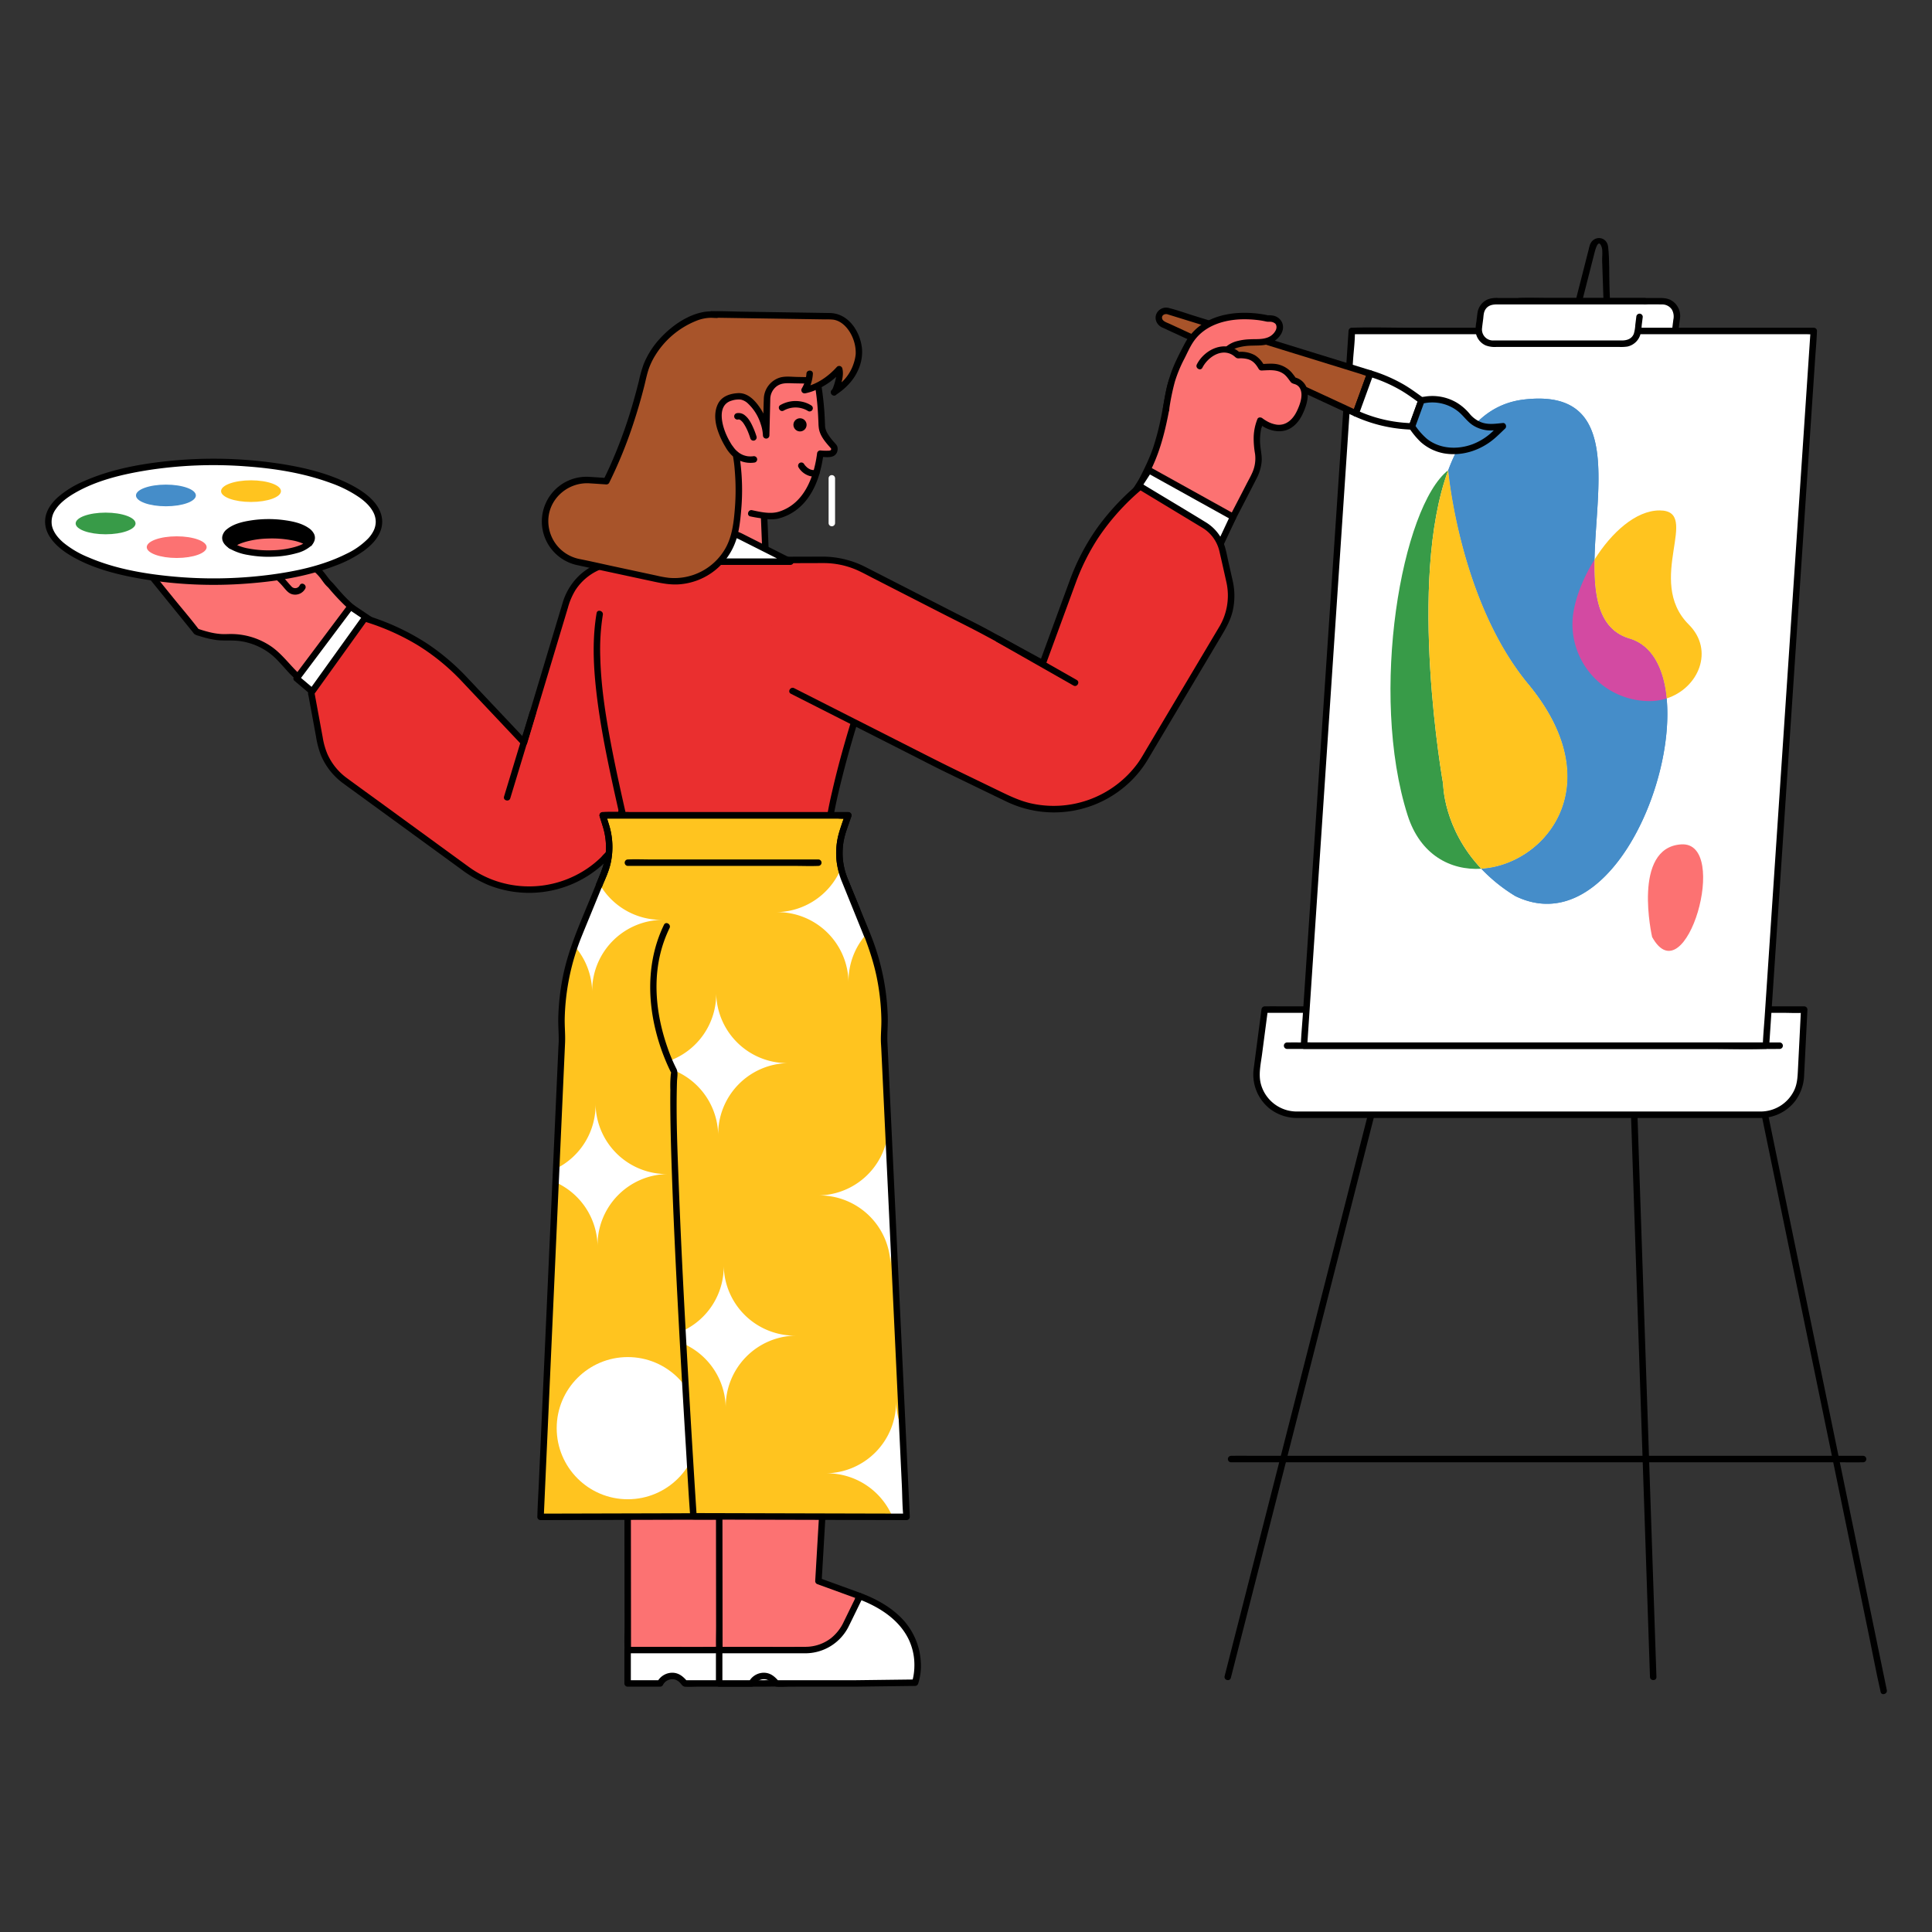 <svg id="Layer_1" data-name="Layer 1" xmlns="http://www.w3.org/2000/svg" width="1000" height="1000" viewBox="0 0 1000 1000"><rect x="0" y="0" width="1000" height="1000" fill="#333333" stroke="none"/><defs><style>.cls-1{fill:#fff;}.cls-2{fill:#458dc9;}.cls-3{fill:#389b48;}.cls-4{fill:#ffc41f;}.cls-5{fill:#fc7272;}.cls-6{fill:#d34aa2;}.cls-7{fill:#a8542a;}.cls-8{fill:#ea2f2f;}</style></defs><path class="cls-1" d="M866.239,177.896H783.782l2.748-21.988h73.916a7.54,7.54,0,0,1,7.482,8.475Z"/><path d="M866.239,176.224H783.782l1.673,1.673,2.403-19.223.346-2.766-1.673,1.673h61.223c4.208,0,8.422-.066,12.63,0a5.939,5.939,0,0,1,5.031,2.748,7.346,7.346,0,0,1,.71,5.102l-1.436,11.487-.122.979a1.683,1.683,0,0,0,1.673,1.673,1.712,1.712,0,0,0,1.673-1.673l1.287-10.299c.155-1.237.376-2.485.447-3.731a9.275,9.275,0,0,0-4.142-8.116c-2.083-1.389-4.37-1.515-6.749-1.515H800.909c-4.709,0-9.456-.178-14.162,0-.072.003-.144,0-.216,0a1.722,1.722,0,0,0-1.673,1.673L782.455,175.13l-.346,2.766a1.686,1.686,0,0,0,1.673,1.673h82.457A1.674,1.674,0,0,0,866.239,176.224Z"/><line class="cls-1" x1="834.905" y1="196.037" x2="975" y2="875.25"/><path d="M833.292,196.482l3.766,18.259,10.16,49.258L862.34,337.31,880.73,426.472,900.871,524.12,921.2,622.68l18.955,91.898,16.018,77.661,11.52,55.851c1.818,8.814,3.447,17.693,5.459,26.466.086.377.157.759.235,1.139.435,2.107,3.66,1.215,3.226-.889l-3.766-18.259-10.16-49.258-15.121-73.311-18.391-89.162-20.141-97.648-20.329-98.56L869.75,356.709l-16.018-77.661-11.52-55.851c-1.818-8.814-3.447-17.694-5.459-26.466-.087-.377-.157-.759-.235-1.139-.434-2.107-3.66-1.215-3.225.889Z"/><path d="M637.088,868.447,642,849.2l13.389-52.466,19.846-77.772L699.52,623.798l26.704-104.644L753.327,412.942l25.484-99.865,21.845-85.605,16.187-63.433L825.34,130.745c.254-.995,1.972-8.009,3.69-2.807.652,1.974.17,5.045.24,7.097l1.423,42.139,2.436,72.143,3.155,93.441,3.568,105.666,3.712,109.921,3.55,105.129,3.094,91.632,2.344,69.428,1.301,38.517.167,4.953c.072,2.147,3.418,2.157,3.345,0l-.7-20.727-1.9-56.258-2.8-82.906-3.399-100.671-3.699-109.554-3.699-109.554L837.768,287.662l-2.8-82.906-1.9-56.258c-.231-6.832.065-13.926-.7-20.726-.633-5.627-7.706-6.156-9.486-.932-.244.716-.38,1.49-.567,2.222l-2.964,11.614L807.008,189.054l-19.185,75.181-23.965,93.912L737.173,462.715,709.829,569.867l-25.943,101.662L661.405,759.628l-16.96,66.462-9.379,36.751-1.204,4.718c-.533,2.087,2.693,2.977,3.225.889Z"/><path class="cls-1" d="M911.42,576.987H671.054a20.704,20.704,0,0,1-20.528-23.399L654.6,522.566H933.853l-1.756,34.762A20.704,20.704,0,0,1,911.42,576.987Z"/><path d="M911.42,575.314H673.783c-.904,0-1.808.007-2.713,0a19.238,19.238,0,0,1-18.52-14.54c-1.203-4.904.048-10.228.694-15.147l2.537-19.318.492-3.744L654.6,524.238H922.512c3.603,0,7.281.215,10.88,0,.153-.009.308,0,.462,0l-1.673-1.673-1.013,20.049-.604,11.952c-.173,3.418-.419,6.73-1.948,9.889A19.276,19.276,0,0,1,911.42,575.314c-2.151.02-2.157,3.365,0,3.345a22.61,22.61,0,0,0,17.694-8.699,23.547,23.547,0,0,0,4.703-13.556l1.269-25.117.441-8.722a1.692,1.692,0,0,0-1.673-1.673H665.941c-3.624,0-7.256-.069-10.88,0-.154.003-.308,0-.462,0a1.724,1.724,0,0,0-1.673,1.673l-3.974,30.26a22.67,22.67,0,0,0,7.85,20.701,23.015,23.015,0,0,0,14.786,5.133q6.609.006,13.219,0H911.42A1.673,1.673,0,0,0,911.42,575.314Z"/><polygon class="cls-1" points="914.064 541.256 674.939 541.256 699.676 171.3 938.801 171.3 914.064 541.256"/><path d="M914.064,539.583H678.595a23.74,23.74,0,0,0-3.259,0,2.89,2.89,0,0,1-.397,0l1.673,1.673.663-9.912,1.803-26.972,2.667-39.886,3.242-48.48,3.55-53.087,3.595-53.771,3.352-50.133,2.832-42.35,2.029-30.344c.318-4.756.977-9.625.962-14.394-.001-.207.028-.419.042-.626l-1.673,1.673H935.145a23.755,23.755,0,0,0,3.259,0,2.873,2.873,0,0,1,.397,0L937.128,171.3l-.663,9.912-1.804,26.972-2.667,39.886-3.242,48.48-3.55,53.087-3.595,53.771-3.352,50.133-2.832,42.35-2.029,30.344c-.32,4.791-.778,9.595-.963,14.394-.008.209-.028.417-.042.626-.144,2.149,3.202,2.14,3.345,0l.663-9.912,1.803-26.972,2.667-39.886,3.242-48.48,3.55-53.087,3.595-53.771,3.352-50.133,2.832-42.35,2.029-30.344c.32-4.791.778-9.595.962-14.394.008-.209.028-.417.042-.626a1.69,1.69,0,0,0-1.673-1.673H729.077c-9.648,0-19.359-.324-29.003,0-.132.004-.265,0-.397,0a1.709,1.709,0,0,0-1.673,1.673l-.663,9.912-1.803,26.972L692.87,248.07l-3.242,48.48-3.55,53.087-3.595,53.771-3.352,50.133-2.832,42.35-2.029,30.344c-.32,4.791-.778,9.595-.963,14.394-.008.209-.028.417-.042.626a1.69,1.69,0,0,0,1.673,1.673h209.724c9.648,0,19.359.324,29.004,0,.132-.004.265,0,.397,0A1.674,1.674,0,0,0,914.064,539.583Z"/><path d="M666.139,542.928H910.869c3.3,0,6.608.063,9.908,0,.144-.003.289,0,.433,0a1.674,1.674,0,0,0,0-3.345h-244.73c-3.3,0-6.608-.062-9.908,0-.144.003-.289,0-.433,0a1.674,1.674,0,0,0,0,3.345Z"/><path class="cls-1" d="M848.616,164.023h0l-.944,7.549a7.22,7.22,0,0,1-7.164,6.324H772.603a7.219,7.219,0,0,1-7.164-8.115l.944-7.55a7.22,7.22,0,0,1,7.164-6.324h77.686"/><path d="M846.943,164.023l-.518,4.143a19.387,19.387,0,0,1-.78,4.632c-1.092,2.675-3.62,3.426-6.219,3.426H777.985c-1.651,0-3.303.005-4.954,0a5.692,5.692,0,0,1-5.918-6.453c.163-1.542.385-3.08.577-4.619.213-1.705.203-3.26.975-4.662,1.28-2.325,3.542-2.91,5.958-2.91h76.609a1.673,1.673,0,0,0,0-3.345H775.444a13.262,13.262,0,0,0-5.211.655,8.917,8.917,0,0,0-5.462,6.897c-.24,1.605-.407,3.223-.608,4.832a20.471,20.471,0,0,0-.347,5.318,8.89,8.89,0,0,0,5.192,6.86,13.424,13.424,0,0,0,5.654.772h63.25a23.005,23.005,0,0,0,4.42-.191,8.972,8.972,0,0,0,6.598-5.851,25.678,25.678,0,0,0,.828-5.238l.533-4.266a1.683,1.683,0,0,0-1.673-1.673,1.712,1.712,0,0,0-1.673,1.673Z"/><path d="M652.916,221.374c.366-1.363.83-2.705,1.327-4.024a31.171,31.171,0,0,1,1.497-3.457,23.767,23.767,0,0,1,2.114-3.527c.01-.014.163-.212.052-.071-.119.153.154-.187.148-.18q.163-.197.334-.387a10.075,10.075,0,0,1,.742-.748c.117-.105.238-.206.359-.306.147-.121-.064.051-.077.061.071-.049.139-.102.212-.149.142-.091.283-.183.431-.265.095-.053.556-.267.153-.097a1.729,1.729,0,0,0,1.168-2.057,1.683,1.683,0,0,0-2.058-1.168c-2.776,1.169-4.59,3.701-5.986,6.278a44.758,44.758,0,0,0-3.155,7.587c-.173.537-.342,1.077-.488,1.622a1.674,1.674,0,0,0,3.226.889Z"/><path class="cls-2" d="M843.427,330.561c-46.831-13.938,21.186-132.688-54.636-123.768-19.511,2.295-31.748,16.59-39.165,36.554.005.055,5.826,67.638,41.395,110.629,43.267,52.296,8.841,93.671-24.29,95.69a85.461,85.461,0,0,0,17.6,14.14C846.215,493.912,890.258,344.499,843.427,330.561Z"/><path class="cls-3" d="M749.626,243.347l0-.001c-24.112,18.712-41.117,115.648-21.046,178.647,6.526,20.485,22.188,28.646,38.151,27.674-19.75-20.876-19.754-43.841-19.754-43.841S728.221,300.967,749.626,243.347Z"/><path class="cls-4" d="M791.021,353.977c-35.569-42.992-41.39-110.574-41.395-110.629-21.405,57.62-2.648,162.478-2.648,162.478s.004,22.965,19.754,43.841C799.862,447.648,834.288,406.273,791.021,353.977Z"/><path class="cls-5" d="M855.135,484.992s-10.593-46.273,15.053-47.946S872.418,516.213,855.135,484.992Z"/><path class="cls-2" d="M813.897,323.097c-.018-9.733,4.484-22.364,11.414-33.432.792-38.573,13.754-88.785-36.519-82.871-19.511,2.295-31.748,16.59-39.165,36.554.005.055,5.826,67.638,41.395,110.629,43.267,52.296,8.841,93.671-24.29,95.69a85.461,85.461,0,0,0,17.6,14.14c46.408,22.577,82.783-55.805,78.323-102.298a28.924,28.924,0,0,1-8.821,1.377A39.862,39.862,0,0,1,813.897,323.097Z"/><path class="cls-4" d="M874.108,323.264c-22.9-22.816,6.853-59.109-15.162-59.068-12.282.023-24.892,11.502-33.636,25.469-.403,19.603,2.337,36.201,18.117,40.897,11.711,3.486,17.739,15.443,19.227,30.947C879.188,356.188,887.49,336.596,874.108,323.264Z"/><path class="cls-6" d="M843.427,330.561c-15.78-4.696-18.52-21.294-18.117-40.897-6.929,11.069-11.431,23.699-11.414,33.432a39.862,39.862,0,0,0,39.936,39.788,28.924,28.924,0,0,0,8.821-1.377C861.167,346.005,855.138,334.047,843.427,330.561Z"/><path class="cls-7" d="M604.771,161.079a3.693,3.693,0,0,0-4.762,2.12,3.835,3.835,0,0,0,2.248,4.793l99.329,45.895c.054.025.109.048.163.073l7.492-20.606Z"/><path d="M605.216,159.466c-4.353-1.32-8.528,2.873-6.591,7.18a6.021,6.021,0,0,0,3.146,2.956q2.443,1.128,4.887,2.258L629.203,182.277l30.341,14.019,27.465,12.69c4.519,2.088,9.024,4.211,13.559,6.265.112.051.224.103.337.153a1.708,1.708,0,0,0,2.457-1l6.537-17.978.956-2.628a1.695,1.695,0,0,0-1.168-2.057l-10.426-3.221-24.911-7.696-30.241-9.343-26.036-8.044c-4.205-1.299-8.406-2.83-12.673-3.915-.062-.016-.122-.038-.183-.057-2.061-.637-2.943,2.591-.889,3.226l10.426,3.221,24.911,7.696,30.241,9.343,26.036,8.044,8.586,2.653a36.722,36.722,0,0,0,4.087,1.263,1.648,1.648,0,0,1,.183.057l-1.168-2.057-6.537,17.978-.956,2.628,2.457-1c-3.544-1.588-7.054-3.257-10.58-4.886l-25.026-11.563L637.131,182.272l-24.542-11.34-7.229-3.34c-1.185-.547-3.293-1.186-3.767-2.479-.663-1.808,1.171-2.895,2.733-2.422C606.391,163.317,607.273,160.09,605.216,159.466Z"/><path class="cls-1" d="M727.667,220.542l3.174.207,4.899-13.473-3.976-2.87a74.428,74.428,0,0,0-21.575-10.759l-.948-.293-7.492,20.606A73.655,73.655,0,0,0,727.667,220.542Z"/><path d="M727.667,222.215l3.174.207a1.705,1.705,0,0,0,1.613-1.228l4.899-13.473a1.704,1.704,0,0,0-.769-1.889c-3.233-2.334-6.436-4.699-9.881-6.721a80.293,80.293,0,0,0-17.017-7.369,1.709,1.709,0,0,0-2.057,1.168l-6.537,17.978-.956,2.628a1.673,1.673,0,0,0,.769,1.889,77.106,77.106,0,0,0,26.762,6.81c2.149.147,2.14-3.199,0-3.345a72.539,72.539,0,0,1-25.074-6.353l.769,1.889,6.537-17.978.956-2.628-2.057,1.168a76.448,76.448,0,0,1,16.597,7.256c3.305,1.964,6.388,4.249,9.502,6.497l-.769-1.889-4.899,13.473,1.613-1.228-3.174-.207C725.517,218.73,725.526,222.075,727.667,222.215Z"/><path class="cls-2" d="M730.842,220.744l4.875-13.408h0a23.065,23.065,0,0,1,23.713,7.94h0a15.646,15.646,0,0,0,13.703,5.798l4.759-.455-4.281,4.042a30.638,30.638,0,0,1-24.596,8.554h0a23.296,23.296,0,0,1-16.149-9.669Z"/><path d="M732.455,221.189l4.875-13.408-1.168,1.168a21.472,21.472,0,0,1,18.827,4.212c2.646,2.207,4.497,5.111,7.44,6.99a17.177,17.177,0,0,0,9.937,2.651c1.844-.087,3.689-.334,5.526-.509l-1.183-2.855Q774.61,221.419,772.512,223.4a30.983,30.983,0,0,1-10.37,6.551c-7.793,2.886-16.915,2.471-23.594-2.835a34.507,34.507,0,0,1-6.262-7.216c-1.248-1.729-4.152-.061-2.888,1.688a42.007,42.007,0,0,0,5.912,7.157,24.729,24.729,0,0,0,11.944,5.887c9.361,1.677,18.942-1.458,26.127-7.527,1.978-1.671,3.811-3.526,5.693-5.303.992-.937.285-2.995-1.183-2.855-3.706.354-7.382.978-10.993-.299a14.793,14.793,0,0,1-6.285-4.555,26.46,26.46,0,0,0-6.672-5.73,24.86,24.86,0,0,0-16.388-3.094c-1.329.202-2.851.251-3.448,1.622-.1.229-.173.476-.258.71l-1.507,4.144-3.11,8.553C728.492,222.326,731.724,223.199,732.455,221.189Z"/><path class="cls-5" d="M193.321,323.422l-7.426-5.774a85.341,85.341,0,0,1-13.646-13.322c-3.119-3.811-.465.058-5.083-6.1-11.708-15.61-42.856-14.303-46.273-11.708s-8.181,10.879-6.133,13.38c8.876,10.838,24.557,16.837,24.557,16.837l14.018,30.467,18.802,17.665"/><path d="M194.504,322.239q-3.661-2.846-7.321-5.692a86.601,86.601,0,0,1-7.617-6.671c-2.52-2.487-4.749-5.191-7.073-7.853-.497-.57-1.079-1.046-1.564-1.624-1.625-1.935-2.972-4.077-4.769-5.868a35.164,35.164,0,0,0-13.198-7.869,61.509,61.509,0,0,0-27.158-3.082,22.166,22.166,0,0,0-4.113.763,7.934,7.934,0,0,0-3.545,2.466,25.062,25.062,0,0,0-4.504,7.107c-.828,1.974-1.664,4.614-.47,6.621a19.599,19.599,0,0,0,3.12,3.521c1.122,1.114,2.304,2.166,3.528,3.167a67.729,67.729,0,0,0,7.547,5.331,77.309,77.309,0,0,0,10.937,5.564c.189.078.378.155.569.228l-1-.769,10.867,23.619,2.467,5.361a6.747,6.747,0,0,0,1.043,1.917c2.82,2.985,6.039,5.674,9.031,8.485l9.674,9.089c1.568,1.473,3.938-.888,2.365-2.365l-10.941-10.28-6.348-5.964c-.381-.358-.961-1.17-1.455-1.367-.212-.085.152.451.168.205.009-.138-.187-.406-.245-.532l-6.884-14.962c-2.217-4.817-4.299-9.727-6.66-14.476a2.205,2.205,0,0,0-1.248-1.209c-.195-.09-.402-.162-.601-.243-.083-.034-.42-.177-.01-.003-.101-.043-.202-.085-.302-.129-.285-.124-.571-.249-.855-.376a78.442,78.442,0,0,1-9.855-5.286,49.837,49.837,0,0,1-11.671-9.786c-.477-.568-.516-.576-.465-1.347a8.704,8.704,0,0,1,.694-2.575,21.289,21.289,0,0,1,3.307-5.528,10.766,10.766,0,0,1,1.95-1.987c-.267.188.069-.02.13-.061.425-.284-.24.056.159-.078a16.963,16.963,0,0,1,2.634-.638,38.112,38.112,0,0,1,3.828-.378c1.619-.087,3.242-.102,4.863-.06,7.752.201,15.825,1.574,22.814,5.057a26.817,26.817,0,0,1,9.318,7.284c1.073,1.373,2.028,2.901,3.237,4.164.41.428.853.807,1.246,1.257a111.813,111.813,0,0,0,12.164,12.488c2.458,2.061,5.035,3.987,7.566,5.956l2.281,1.774a1.73,1.73,0,0,0,2.365,0,1.682,1.682,0,0,0,0-2.365Z"/><path class="cls-5" d="M168.895,363.99l-16.66-15.395-7.154-7.734a35.013,35.013,0,0,0-27.543-10.988c-5.475.267-10.944-1.252-15.782-2.9l-26.022-32.093h57.411a17.354,17.354,0,0,1,12.998,5.856l3.513,3.971a4.209,4.209,0,0,0,6.918-.906h0"/><path d="M170.078,362.807,155.103,348.97c-4.984-4.605-8.925-10.286-14.517-14.225a37.051,37.051,0,0,0-20.065-6.569c-2.012-.064-4.018.123-6.029-.002a35.665,35.665,0,0,1-6.223-1.004c-1.04-.253-2.071-.54-3.095-.85q-.647-.196-1.291-.403-.319-.102-.636-.207c-.441-.145-.812-.394-.31.078a2.555,2.555,0,0,1-.256-.315c-4.108-5.396-8.562-10.56-12.833-15.827l-8.073-9.957c-1.531-1.888-2.971-3.945-4.636-5.718-.08-.085-.149-.184-.223-.275l-1.183,2.855h49.041c3.277,0,6.66-.236,9.93.07A15.647,15.647,0,0,1,143,300.026a35.983,35.983,0,0,1,4.043,4.248c1.227,1.387,2.358,2.84,4.251,3.331a5.938,5.938,0,0,0,6.722-2.961c.96-1.92-1.925-3.616-2.888-1.688a2.578,2.578,0,0,1-4.301.557c-.93-.978-1.794-2.028-2.688-3.039a20.048,20.048,0,0,0-11.835-6.993c-3.434-.554-7.088-.273-10.55-.273H75.734a1.694,1.694,0,0,0-1.183,2.855L85.29,309.308l14.331,17.674a10.841,10.841,0,0,0,.951,1.173,5.929,5.929,0,0,0,2.209.92c1.006.326,2.018.634,3.038.914a46.345,46.345,0,0,0,6.133,1.271c3.901.524,7.814.025,11.719.498a33.304,33.304,0,0,1,10.182,2.932,32.683,32.683,0,0,1,8.794,6.071c1.169,1.136,2.253,2.364,3.359,3.56,1.812,1.959,3.539,4.062,5.5,5.875l15.753,14.556.454.42c1.579,1.459,3.95-.901,2.365-2.365Z"/><polyline class="cls-1" points="196.354 324.068 181.379 314.015 153.531 351.147 165.726 361.474"/><path d="M197.198,322.623,182.223,312.571a1.712,1.712,0,0,0-2.288.6l-9.43,12.574-14.955,19.94-3.463,4.617a1.669,1.669,0,0,0,.262,2.027l12.195,10.326c1.633,1.383,4.011-.972,2.365-2.365l-12.195-10.326.262,2.027,9.43-12.574,14.955-19.94,3.463-4.617-2.288.6L195.51,325.512c1.792,1.203,3.469-1.693,1.688-2.888Z"/><path class="cls-8" d="M356.162,302.128,315.508,441.49a55.176,55.176,0,0,1-72.215,9.739l-64.809-47.208a32.328,32.328,0,0,1-12.76-20.277l-4.63-25.147,27.696-38.58,2.644.826a112.905,112.905,0,0,1,48.475,30.292l31.316,33.19,21.721-72.23a29.659,29.659,0,0,1,28.402-21.118h23.106"/><path d="M354.549,301.684l-4.255,14.586-10.069,34.516-12.074,41.389L318.083,426.69l-3.08,10.557-.822,2.816c-.072.247-.158.494-.217.745a.834.834,0,0,0-.054.184c.006.134.632-.686-.074-.129a38.336,38.336,0,0,0-2.659,2.78q-1.489,1.453-3.085,2.791a52.157,52.157,0,0,1-6.311,4.516,53.6,53.6,0,0,1-43.58,5.517,52.499,52.499,0,0,1-15.585-7.788l-10.238-7.457L198.94,416.864c-6.536-4.761-13.098-9.489-19.609-14.284a30.972,30.972,0,0,1-9.887-12.35,37.684,37.684,0,0,1-2.409-8.572l-3.482-18.914-.845-4.591-.169,1.289,9.331-12.998,14.953-20.829,3.412-4.753-1.889.769a121.471,121.471,0,0,1,27.731,12.251,112.517,112.517,0,0,1,22.855,18.654q11.296,11.963,22.582,23.935l8.528,9.039a1.688,1.688,0,0,0,2.796-.738l4.698-15.622,9.391-31.229,7.018-23.339a35.242,35.242,0,0,1,3.905-9.15,28.235,28.235,0,0,1,18.816-12.394c4.037-.707,8.354-.386,12.435-.386h15.354a1.674,1.674,0,0,0,0-3.345c-7.701,0-15.402-.041-23.103,0a31.704,31.704,0,0,0-21.633,8.664A32.222,32.222,0,0,0,291.17,312.191l-6.085,20.237L275.501,364.3l-3.837,12.761c-.646,2.147-1.499,4.328-1.962,6.524-.021.1-.06.199-.089.297l2.795-.738L251.364,360.84l-9.772-10.357a117.843,117.843,0,0,0-20.703-17.498,123.555,123.555,0,0,0-31.654-14.58,1.717,1.717,0,0,0-1.889.769l-8.171,11.381-14.145,19.703-4.552,6.34a10.937,10.937,0,0,0-.813,1.132,3.548,3.548,0,0,0,.009,2.365l3.889,21.124a46.759,46.759,0,0,0,2.519,9.597A34.59,34.59,0,0,0,177.645,405.47c2.595,1.909,5.209,3.794,7.813,5.691l17.774,12.947,20.163,14.687,15.3,11.145a65.51,65.51,0,0,0,13.926,8.083,56.873,56.873,0,0,0,51.748-4.748,57.735,57.735,0,0,0,7.316-5.537q1.768-1.572,3.396-3.292a8.97,8.97,0,0,0,2.042-2.519c.713-1.826,1.12-3.84,1.669-5.72l4.216-14.451,5.938-20.356,6.93-23.756,7.07-24.236,6.49-22.249L354.5,313.8l2.897-9.931.378-1.296c.604-2.071-2.623-2.955-3.226-.889Z"/><line class="cls-3" x1="388.809" y1="275.822" x2="354.493" y2="290.405"/><path d="M387.964,274.377l-30.108,12.795-4.208,1.788a1.684,1.684,0,0,0-.6,2.288,1.715,1.715,0,0,0,2.288.6l30.108-12.795,4.208-1.788a1.684,1.684,0,0,0,.6-2.288,1.715,1.715,0,0,0-2.288-.6Z"/><path d="M274.16,368.55l-4.463,14.715-7.16,23.612-1.644,5.421c-.626,2.065,2.602,2.947,3.225.889l4.463-14.715,7.16-23.612,1.644-5.421c.626-2.065-2.602-2.947-3.226-.889Z"/><polyline class="cls-5" points="379.366 764.896 376.232 818.384 397.264 826.028 388.421 863.61 324.941 854.065 324.849 751.891"/><path d="M377.694,764.895l-1.057,18.042-1.687,28.792-.39,6.655a1.706,1.706,0,0,0,1.228,1.613l18.377,6.679,2.654.965-1.168-2.057-7.749,32.932-1.094,4.65,2.058-1.168-21.543-3.239-34.058-5.121-7.879-1.185,1.228,1.613-.009-10.183-.022-24.446-.027-29.435-.023-25.549c-.004-4.113.167-8.27-.011-12.381-.003-.06,0-.12,0-.18a1.673,1.673,0,0,0-3.345,0l.009,10.183.022,24.446.027,29.435.023,25.549c.004,4.113-.167,8.27.011,12.381.003.06,0,.12,0,.18a1.686,1.686,0,0,0,1.228,1.613l21.543,3.239,34.058,5.121,7.879,1.185a1.71,1.71,0,0,0,2.057-1.168l7.749-32.932,1.094-4.65a1.72,1.72,0,0,0-1.168-2.057l-18.377-6.679-2.654-.965,1.228,1.613,1.057-18.042,1.687-28.792.39-6.655c.126-2.15-3.22-2.143-3.345,0Z"/><path class="cls-1" d="M395.053,871.348l31.207-.384s10.634-30.003-28.587-44.796L390.375,841.1a23.116,23.116,0,0,1-20.768,12.965H324.849v17.283h16.818l.183-.325a6.975,6.975,0,0,1,11.329-1.174l1.311,1.498Z"/><path d="M395.053,873.02l27.316-.336,3.891-.048a1.727,1.727,0,0,0,1.613-1.228,30.358,30.358,0,0,0,1.313-11.649,35.189,35.189,0,0,0-11.211-23.447c-5.658-5.341-12.632-9.011-19.857-11.757a1.673,1.673,0,0,0-1.889.769l-6.882,14.08a23.449,23.449,0,0,1-6.595,8.503,21.704,21.704,0,0,1-13.162,4.485c-10.569.067-21.14,0-31.709,0H324.849a1.697,1.697,0,0,0-1.673,1.673v17.283a1.697,1.697,0,0,0,1.673,1.673h16.818a1.677,1.677,0,0,0,1.444-.828,5.434,5.434,0,0,1,6.487-2.79,6.418,6.418,0,0,1,2.815,2.106c.626.716,1.082,1.417,2.11,1.512,2.126.196,4.362,0,6.494,0h34.038a1.674,1.674,0,0,0,0-3.345H354.489l1.183.49c-2.006-2.293-4.045-4.148-7.261-4.353a8.809,8.809,0,0,0-8.188,4.692l1.444-.828h-16.818l1.673,1.673V854.065l-1.673,1.673h31.954c4.229,0,8.459.021,12.688,0a25.089,25.089,0,0,0,22.337-13.811c2.462-4.955,4.86-9.943,7.29-14.914l-1.889.769c10.505,3.993,20.809,10.468,25.793,20.931a30.759,30.759,0,0,1,2.757,10.198,33.763,33.763,0,0,1,.084,4.544q-.049.998-.156,1.993c-.019.175-.099.816-.076.649.017-.129-.076.506-.107.697a21.853,21.853,0,0,1-.876,3.727l1.613-1.228-27.316.336-3.891.048C392.902,869.702,392.896,873.047,395.053,873.02Z"/><path class="cls-5" d="M589.02,252.793l4.539-8.97a91.269,91.269,0,0,0,7.132-19.181c1.285-5.166,2.771-11.935,4.126-20.063,3.32-19.925,10.732-15.486,44.377.985-11.415,10.687-10.93,16.035-10.93,16.035l.367,35.924-10.124,25.713"/><path d="M590.464,253.637c2.492-4.924,5.128-9.807,7.275-14.894,4.15-9.837,6.342-20.376,8.198-30.852a59.559,59.559,0,0,1,2.102-9.595,9.113,9.113,0,0,1,2.701-4.261c-.278.226.057-.042.175-.115.18-.111.36-.216.544-.321.125-.071.516-.235.176-.098a6.834,6.834,0,0,1,.672-.23,5.576,5.576,0,0,1,2.286-.246,24.136,24.136,0,0,1,6.896,1.585,116.33,116.33,0,0,1,11.05,4.716c5.301,2.496,10.548,5.106,15.811,7.683l-.339-2.627c-3.767,3.547-7.582,7.513-9.922,12.191a11.979,11.979,0,0,0-1.499,5.01c-.091,4.502.093,9.027.139,13.529l.206,20.151a19.82,19.82,0,0,0,.021,2.035c.053.458-.163-.079.058-.21-.098.058-.189.48-.229.581l-2.864,7.273-7.028,17.849c-.789,2.004,2.445,2.873,3.226.889l5.973-15.169,3.435-8.725a7.446,7.446,0,0,0,.769-2.971q-.178-17.421-.356-34.842c-.003-.225.011-.458.001-.682-.018-.426-.03.117-.011.025.041-.199.073-.399.12-.597a11.174,11.174,0,0,1,.517-1.581,26.932,26.932,0,0,1,2.886-4.843,56.614,56.614,0,0,1,6.923-7.549,1.684,1.684,0,0,0-.339-2.627c-8.466-4.146-16.879-8.593-25.68-12.004-4.295-1.664-9.751-3.655-14.245-1.572-4.166,1.931-5.607,7.069-6.461,11.178-1.031,4.962-1.765,9.982-2.83,14.941a131.822,131.822,0,0,1-3.986,15.133c-2.409,7.025-5.916,13.547-9.259,20.153-.97,1.916,1.915,3.612,2.888,1.688Z"/><path class="cls-5" d="M628.208,207.776c-.849-10.023,1.312-16.327,1.312-16.327,4.072-13.575,10.562-14.132,22.327-14.302s14.367-12.953,4.299-12.274c0,0-31.251-7.833-42.139,15.103-1.079,2.217-2.016,4.072-2.826,5.623a65.666,65.666,0,0,0-6.569,19.633l-1.093,6.567"/><path d="M629.881,207.776a42.92,42.92,0,0,1,1.251-15.88c1.527-4.995,3.888-10.148,9.214-11.882a28.206,28.206,0,0,1,7.624-1.101c3.09-.126,6.239.085,9.175-1.068,4.045-1.589,8.323-6.015,6.528-10.728a6.247,6.247,0,0,0-5-3.79,11.132,11.132,0,0,0-2.104-.147c-.398.011.209.081-.074.057a6.506,6.506,0,0,1-.732-.161,57.33,57.33,0,0,0-8.979-1.103c-10.03-.47-20.792,1.653-28.255,8.817a28.381,28.381,0,0,0-5.388,7.188c-1.98,3.744-3.965,7.582-5.627,11.478-2.729,6.394-4.128,13.005-5.263,19.82l-.346,2.078c-.351,2.106,2.872,3.011,3.226.889a118.22,118.22,0,0,1,2.986-14.707A69.557,69.557,0,0,1,613.04,185.641c1.628-3.156,2.998-6.481,5.098-9.365,5.926-8.135,16.178-10.984,25.81-11.02a57.237,57.237,0,0,1,5.759.273c1.613.157,2.342.253,3.945.538.658.117,1.308.275,1.964.399.742.14,1.502.001,2.252.103a4.125,4.125,0,0,1,2.053.82,1.629,1.629,0,0,1,.553.721c.111.222.016-.037.11.285.03.101.135.699.112.457a3.897,3.897,0,0,1-.361,2.069,7.727,7.727,0,0,1-4.595,3.89c-2.772.946-5.76.647-8.643.799a29.801,29.801,0,0,0-7.643,1.18c-9.914,3.226-12.775,15.344-13.088,24.599a56.021,56.021,0,0,0,.168,6.388c.171,2.131,3.518,2.15,3.345,0Z"/><path class="cls-5" d="M612.124,277.794l21.104-.632s9.988-19.004,16.12-31.112a19.452,19.452,0,0,0,1.723-12.464,29.255,29.255,0,0,1,1.22-15.873s11.597,9.812,19.301-1.964l.187-.334c3.526-6.317,6.367-16.665-2.23-18.495l-1.366-1.921a12.086,12.086,0,0,0-10.297-5.075l-4.957.183-.715-1.238c-2.369-4.1-6.772-5.469-11.486-5.014h0c-6.463-6.464-16.302-1.494-19.811,5.624"/><path d="M612.124,279.466l21.104-.632a1.679,1.679,0,0,0,1.444-.828q4.466-8.498,8.883-17.023,3.424-6.605,6.803-13.234a23.603,23.603,0,0,0,2.658-8.661c.291-3.183-.558-6.182-.758-9.331a28.893,28.893,0,0,1,.61-8.173,25,25,0,0,1,.677-2.454c.078-.233.536-1.374.192-.574l-2.627.339c3.741,3.145,9.151,5.212,14.012,3.936,4.186-1.099,7.18-4.518,8.995-8.292,1.582-3.291,2.888-7.014,2.764-10.715a8.572,8.572,0,0,0-6.885-8.517l1,.769a34.49,34.49,0,0,0-2.58-3.437,13.761,13.761,0,0,0-6.546-3.934c-2.89-.765-5.986-.38-8.938-.271l1.444.828a13.71,13.71,0,0,0-4.82-5.388,14.898,14.898,0,0,0-8.825-1.693l1.183.49c-7.293-7.068-18.345-2.108-22.438,5.962-.972,1.916,1.913,3.611,2.888,1.688,2.49-4.909,8.699-9.56,14.405-7.199a8.398,8.398,0,0,1,1.967,1.174c.821.652,1.22,1.231,2.367,1.197a14.8,14.8,0,0,1,4.844.435c2.699.814,4.191,2.683,5.541,5.02a1.666,1.666,0,0,0,1.444.828c3.87-.143,7.76-.688,11.188,1.56,1.77,1.161,2.696,2.801,3.97,4.4.737.925,1.84.886,2.84,1.404a4.456,4.456,0,0,1,1.866,1.746c2.005,3.506.013,8.677-1.567,11.962-2.011,4.184-5.544,7.631-10.5,6.938a14.659,14.659,0,0,1-5.203-1.902c-.57-.327-1.119-.685-1.657-1.062-.277-.193-.506-.378-.227-.161q-.084-.065-.165-.134c-.726-.61-2.164-.735-2.627.339a27.195,27.195,0,0,0-1.94,9.062,45.556,45.556,0,0,0,.699,8.974,17.988,17.988,0,0,1-1.142,9.081c-.919,2.271-2.197,4.443-3.314,6.622q-1.734,3.381-3.482,6.756-3.243,6.266-6.512,12.518-1.683,3.22-3.372,6.437l1.444-.828-21.104.632c-2.148.064-2.157,3.41,0,3.345Z"/><path class="cls-4" d="M398.934,489.445c2.715,37.029-9.391,295.4-9.391,295.4l-109.76.284,11.096-246.995a121.84,121.84,0,0,1,8.791-54.438l20.625-50.408,70.523-9.503"/><path class="cls-1" d="M308.26,571.41a36.799,36.799,0,0,1-20.379,33.455l-.318,7.073a36.794,36.794,0,0,1,21.724,33.056,36.796,36.796,0,0,1,36.279-37.306A36.796,36.796,0,0,1,308.26,571.41Z"/><circle class="cls-1" cx="324.941" cy="739.217" r="36.796"/><path class="cls-1" d="M310.34,457.619l-10.67,26.077q-1.22,2.982-2.272,6.02a36.64,36.64,0,0,1,9.102,23.706,36.796,36.796,0,0,1,36.279-37.306A36.78,36.78,0,0,1,310.34,457.619Z"/><path d="M397.262,489.445c.404,5.57.391,11.178.396,16.759.009,8.873-.127,17.745-.3,26.616q-.331,17.027-.848,34.049-.564,19.345-1.246,38.687-.703,20.222-1.485,40.441-.767,19.953-1.589,39.903-.749,18.243-1.534,36.485-.65,15.126-1.323,30.25-.481,10.814-.975,21.627c-.151,3.313-.673,6.837-.468,10.153a4.065,4.065,0,0,1-.02.431l1.673-1.673-37.117.096-59.123.153-13.521.035,1.673,1.673.492-10.951L283.241,745.38l1.822-40.565,2.078-46.25,2.052-45.687,1.77-39.413,1.207-26.878.306-6.821c.19-4.234-.274-8.462-.177-12.708a120.988,120.988,0,0,1,8.856-42.608c1.399-3.453,2.821-6.896,4.231-10.344l15.406-37.653,1.114-2.723L320.74,434.9l23.833-3.212,37.981-5.118,8.709-1.173c2.123-.286,1.219-3.51-.889-3.225L366.54,425.383l-37.981,5.118-8.709,1.174c-.604.081-.964.67-1.168,1.168L306.003,463.83c-5.563,13.597-11.714,27.05-14.627,41.531a124.566,124.566,0,0,0-2.414,21.364c-.099,3.87.249,7.718.236,11.577-.005,1.397-.126,2.804-.189,4.2l-1.022,22.745-1.654,36.817-2.021,44.989-2.099,46.715-1.91,42.522-1.449,32.246c-.238,5.293-.575,10.593-.714,15.89-.006.235-.021.47-.032.704a1.692,1.692,0,0,0,1.673,1.673l37.117-.096,59.123-.153,13.52-.035a1.706,1.706,0,0,0,1.673-1.673q.163-3.48.322-6.96.436-9.486.86-18.973.638-14.243,1.256-28.487.765-17.624,1.498-35.248.813-19.563,1.582-39.127.797-20.35,1.53-40.702.705-19.702,1.32-39.407.542-17.632.955-35.267c.215-9.594.394-19.19.45-28.787.038-6.476.066-12.964-.213-19.436-.043-1.002-.096-2.005-.169-3.006-.155-2.135-3.501-2.151-3.345,0Z"/><polyline class="cls-5" points="426.755 764.896 423.621 818.384 444.652 826.028 435.809 863.61 372.33 854.065 372.237 751.891"/><path d="M425.082,764.895l-1.057,18.042-1.687,28.792-.39,6.655a1.706,1.706,0,0,0,1.228,1.613l18.377,6.679,2.654.965-1.168-2.057-7.749,32.932-1.094,4.65,2.058-1.168-21.543-3.239-34.058-5.121-7.879-1.185,1.228,1.613-.009-10.183-.022-24.446-.027-29.435-.023-25.549c-.004-4.113.167-8.27-.011-12.381-.003-.06,0-.12,0-.18a1.673,1.673,0,0,0-3.345,0l.009,10.183.022,24.446.027,29.435.023,25.549c.004,4.113-.167,8.27.011,12.381.003.06,0,.12,0,.18a1.686,1.686,0,0,0,1.228,1.613l21.543,3.239,34.058,5.121,7.879,1.185a1.71,1.71,0,0,0,2.057-1.168l7.749-32.932,1.094-4.65a1.72,1.72,0,0,0-1.168-2.057L426.72,817.736l-2.654-.965,1.228,1.613,1.057-18.042,1.687-28.792.39-6.655c.126-2.15-3.22-2.143-3.345,0Z"/><polyline class="cls-5" points="356.038 290.04 356.948 244.961 395.186 259.683 396.38 289.279"/><path d="M357.71,290.04l.306-15.177.491-24.338.112-5.565-2.117,1.613,33.52,12.906,4.719,1.817-1.228-1.613,1.047,25.956.147,3.64c.086,2.145,3.432,2.156,3.345,0l-1.047-25.956-.147-3.64a1.746,1.746,0,0,0-1.228-1.613l-33.52-12.906-4.719-1.817a1.686,1.686,0,0,0-2.117,1.613l-.306,15.177-.491,24.338-.112,5.565c-.043,2.153,3.302,2.153,3.345,0Z"/><path class="cls-5" d="M388.831,265.684a73.926,73.926,0,0,0,10.236,1.451,9.713,9.713,0,0,0,3.148-.283c14.619-3.789,20.473-17.495,22.365-32.046h1.397c4.601.648,6.348-.477,5.817-3.368-4.168-4.553-5.923-7.092-6.38-10.381l-.113-2.13a147.776,147.776,0,0,0-2.928-25.373l-73.402-2.627s-9.534,15.709-8.834,22.943c1.207,12.459,13.346,21.381,16.699,37.444"/><path d="M388.387,267.297c2.308.493,4.635.869,6.978,1.152a20.476,20.476,0,0,0,7.074.068,26.241,26.241,0,0,0,9.76-4.583c5.604-4.222,9.194-10.352,11.391-16.929a65.47,65.47,0,0,0,2.663-12.198l-1.673,1.673c2.79,0,6.854.995,8.497-2.055a4.501,4.501,0,0,0,.477-2.241c-.032-1.364-.644-1.986-1.52-2.969a28.613,28.613,0,0,1-3.825-5.039,9.724,9.724,0,0,1-.864-2.05,5.494,5.494,0,0,1-.284-1.549c-.092-1.992-.155-3.986-.272-5.976-.285-4.855-.817-9.696-1.549-14.503-.356-2.337-.74-4.679-1.254-6.987a1.7,1.7,0,0,0-1.613-1.228l-24.787-.887L358.062,189.58l-9.091-.325a1.675,1.675,0,0,0-1.444.828c-3.5,5.776-6.878,12.165-8.5,18.748-2.308,9.367,3.92,17.862,8.559,25.432,3.364,5.489,6.28,11.154,7.638,17.495.45,2.104,3.676,1.214,3.225-.889a53.575,53.575,0,0,0-6.364-15.603c-2.48-4.271-5.339-8.334-7.547-12.759-1.734-3.475-3.296-7.593-2.56-11.529a46.586,46.586,0,0,1,4.44-11.854c1.236-2.497,2.552-4.968,3.997-7.352l-1.444.828,24.787.887,39.523,1.415,9.091.326-1.613-1.228a126.904,126.904,0,0,1,2.422,16.946c.223,2.659.333,5.318.446,7.982a21.11,21.11,0,0,0,.281,3.215c.702,3.549,3.136,6.467,5.464,9.105.189.214.387.475.599.672q.436.634.267.187-.087-.359-.031.078a3.428,3.428,0,0,0-.036.577c-.062.22-.42.398-.97.491a28.121,28.121,0,0,1-4.623-.117,1.724,1.724,0,0,0-1.673,1.673c-1.625,12.284-6.709,25.843-19.58,29.982-4.46,1.434-9.571.24-14.051-.716-2.099-.448-2.997,2.776-.889,3.226Z"/><path d="M391.581,225.956a38.61,38.61,0,0,0-1.694-4.525c-.998-2.29-2.263-4.787-4.252-6.375a5.03,5.03,0,0,0-4.392-1.166,1.673,1.673,0,1,0,.889,3.226c.05-.012.108-.02.159-.035.234-.073-.181.039-.209.025.057.029.243-.015.311-.013.05.001.104.009.154.007.238-.011-.192-.017-.215-.033a1.69,1.69,0,0,0,.377.087c.049.015.099.037.149.049.232.055-.16-.056-.178-.081.043.058.225.107.291.143.098.053.193.11.286.17.048.031.094.064.141.095.218.142.047.151-.06-.052.089.169.402.348.543.488.194.193.377.397.553.607.053.064.104.13.158.193.095.114.155.083-.075-.098a1.646,1.646,0,0,1,.243.333q.259.366.496.747a25.229,25.229,0,0,1,1.659,3.185c.055.125.109.25.164.376.114.259-.039-.097-.051-.122.028.059.051.122.076.182.107.262.213.525.316.789q.25.645.479,1.297c.161.461.319.924.456,1.393a1.673,1.673,0,1,0,3.226-.889Z"/><path d="M419.925,209.864a13.963,13.963,0,0,0-4.84-1.948,15.83,15.83,0,0,0-11.14,1.725c-1.882,1.046-.197,3.936,1.688,2.888a12.464,12.464,0,0,1,8.896-1.311,14.743,14.743,0,0,1,1.639.498c.129.047.256.101.384.148.304.111-.166-.077.012.004.189.086.378.17.564.261a8.939,8.939,0,0,1,1.109.623,1.673,1.673,0,0,0,1.688-2.888Z"/><circle cx="414.086" cy="219.9" r="2.57"/><path d="M410.679,219.86a3.458,3.458,0,0,0,2.225,3.232,3.405,3.405,0,0,0,3.743-.951,3.404,3.404,0,1,0-5.968-2.281.844.844,0,0,0,.836.836.853.853,0,0,0,.836-.836c.002-.071.01-.143.012-.214-.005.164-.011.059-.001.013.025-.113.049-.225.085-.335.01-.032.099-.238.014-.055.019-.041.038-.082.059-.122a2.804,2.804,0,0,1,.212-.343c-.102.144-.016.021.016-.013.039-.04.075-.083.115-.122q.047-.047.097-.092c.026-.024.201-.15.039-.037a3.094,3.094,0,0,1,.284-.179c.04-.021.08-.04.12-.061.14-.073-.118.026.084-.03.111-.031.219-.066.333-.087.051-.01.202-.016.02-.005.059-.004.118-.009.177-.01s.12-.001.18.001c.001,0,.235.016.101.004-.131-.012.092.018.096.019.068.014.135.031.201.051s.13.043.194.066c-.03-.011-.15-.074-.013-.003a3.265,3.265,0,0,1,.293.166c.002.002.179.13.079.052s.068.061.07.063a3.012,3.012,0,0,1,.275.292c-.108-.128-.031-.041-.011-.008.035.057.074.112.107.17q.034.058.064.118c.017.033.091.236.025.048a3.224,3.224,0,0,1,.1.327c.01.045.019.09.028.136.033.165-.006-.13.006.092.006.108-.002.214-.003.322-.002.227.04-.162-.005.058-.01.045-.018.091-.029.136a2.982,2.982,0,0,1-.102.328c.068-.188-.011.016-.027.048q-.046.09-.1.176c-.029.046-.069.091-.093.14-.054.107.126-.131-.014.015-.077.081-.15.164-.234.239-.003.002-.172.137-.07.062s-.077.05-.079.051a2.607,2.607,0,0,1-.355.192c.031-.014.156-.054.01-.009-.066.02-.13.043-.196.06-.044.012-.089.022-.134.032-.006.001-.226.028-.096.018.134-.01-.098.003-.1.003-.06.002-.12.002-.179.001s-.119-.007-.178-.011c.196.014-.008-.003-.055-.013a2.91,2.91,0,0,1-.396-.117c.167.061.025.011-.018-.012-.069-.038-.139-.073-.206-.115-.038-.024-.074-.05-.112-.074q-.114-.083.009.01-.052-.042-.102-.087c-.083-.075-.157-.158-.233-.24-.145-.157.079.14-.032-.043-.035-.058-.074-.112-.107-.171s-.063-.119-.094-.179c-.08-.153.032.131-.019-.051-.038-.134-.076-.263-.105-.399-.01-.049,0-.146.002.014-.001-.095-.011-.19-.011-.285a.836.836,0,1,0-1.673,0Z"/><path d="M376.576,233.003a13.977,13.977,0,0,0,14.113,6.387,1.683,1.683,0,0,0,1.168-2.057,1.718,1.718,0,0,0-2.057-1.168c.191-.026-.4.034-.469.039q-.352.026-.706.032a12.103,12.103,0,0,1-1.345-.052q-.161-.015-.322-.035.27.037-.028-.008c-.204-.039-.408-.073-.611-.117q-.513-.113-1.015-.272-.277-.088-.549-.189c-.068-.025-.622-.265-.255-.097-.33-.15-.655-.307-.973-.482q-.451-.249-.881-.534-.206-.136-.407-.28c-.037-.027-.424-.316-.214-.154s-.157-.128-.192-.157q-.171-.141-.338-.288-.311-.274-.606-.565-.479-.473-.911-.99c-.144-.173-.361-.633-.09-.102a2.941,2.941,0,0,0-.235-.32c-.065-.092-.129-.185-.188-.28a1.673,1.673,0,1,0-2.888,1.688Z"/><path class="cls-1" d="M442.442,871.348l31.207-.384s10.634-30.003-28.587-44.796L437.763,841.1a23.116,23.116,0,0,1-20.768,12.965H372.237v17.283h16.818l.183-.325a6.975,6.975,0,0,1,11.329-1.174l1.311,1.498Z"/><path d="M442.442,873.02l27.316-.336,3.891-.048a1.727,1.727,0,0,0,1.613-1.228,30.358,30.358,0,0,0,1.313-11.649,35.189,35.189,0,0,0-11.211-23.447c-5.658-5.341-12.632-9.011-19.857-11.757a1.673,1.673,0,0,0-1.889.769l-6.882,14.08a23.449,23.449,0,0,1-6.595,8.503,21.704,21.704,0,0,1-13.162,4.485c-10.569.067-21.14,0-31.709,0H372.237a1.697,1.697,0,0,0-1.673,1.673v17.283a1.697,1.697,0,0,0,1.673,1.673h16.818a1.677,1.677,0,0,0,1.444-.828,5.434,5.434,0,0,1,6.487-2.79,6.418,6.418,0,0,1,2.815,2.106c.626.716,1.082,1.417,2.11,1.512,2.126.196,4.362,0,6.494,0h34.038a1.674,1.674,0,0,0,0-3.345H401.878l1.183.49c-2.006-2.293-4.045-4.148-7.261-4.353a8.809,8.809,0,0,0-8.188,4.692l1.444-.828h-16.818l1.673,1.673V854.065l-1.673,1.673h31.954c4.229,0,8.459.021,12.688,0a25.089,25.089,0,0,0,22.337-13.811c2.462-4.955,4.86-9.943,7.29-14.914l-1.889.769c10.505,3.993,20.809,10.468,25.792,20.931a30.756,30.756,0,0,1,2.757,10.198,33.763,33.763,0,0,1,.084,4.544q-.049.998-.156,1.993c-.019.175-.099.816-.076.649.017-.129-.076.506-.107.697a21.853,21.853,0,0,1-.876,3.727l1.613-1.228-27.316.336-3.891.048C440.291,869.702,440.285,873.047,442.442,873.02Z"/><path class="cls-4" d="M357.659,423.784l70.523,9.503,20.625,50.408a121.84,121.84,0,0,1,8.791,54.438l11.636,246.995-110.301-.284S346.275,591.69,348.99,554.661c0,0-21.555-39.24-3.869-75.165"/><path class="cls-1" d="M459.794,584.748a36.793,36.793,0,0,1-36.17,34.003A36.796,36.796,0,0,1,460.93,655.03a36.748,36.748,0,0,1,1.639-11.389Z"/><path class="cls-1" d="M371.728,587.571a36.796,36.796,0,0,1,36.279-37.306,36.796,36.796,0,0,1-37.306-36.279A36.803,36.803,0,0,1,346.38,549.117c.968,2.271,1.77,3.914,2.219,4.797A36.803,36.803,0,0,1,371.728,587.571Z"/><path class="cls-1" d="M353.583,695.424a36.793,36.793,0,0,1,22.048,33.197A36.796,36.796,0,0,1,411.91,691.316a36.796,36.796,0,0,1-37.306-36.279,36.795,36.795,0,0,1-21.374,33.922Q353.406,692.208,353.583,695.424Z"/><path class="cls-1" d="M469.051,781.228l-1.942-41.212a36.655,36.655,0,0,1-3.304-14.734,36.796,36.796,0,0,1-36.279,37.306,36.8,36.8,0,0,1,34.429,22.522l5.334.014A36.628,36.628,0,0,1,469.051,781.228Z"/><path d="M357.214,425.397l23.834,3.212,37.981,5.118,8.709,1.173-1.168-1.168,12.612,30.824c5.542,13.543,11.684,26.954,14.628,41.365A119.294,119.294,0,0,1,456.19,527.73c.061,3.541-.282,7.074-.255,10.605.011,1.439.136,2.887.204,4.325l1.081,22.941,1.733,36.783,2.113,44.847,2.201,46.711,2.002,42.494,1.517,32.195c.247,5.238.223,10.574.744,15.794.023.233.022.47.033.704l1.673-1.673-37.375-.096-59.323-.153-13.602-.035,1.673,1.673q-.936-14.277-1.801-28.56-2.039-33.17-3.851-66.353c-1.359-25.044-2.62-50.094-3.574-75.157-.696-18.286-1.547-36.671-.971-54.973.067-2.138.68-4.696-.316-6.634a85.995,85.995,0,0,1-4.547-10.803c-5.349-15.218-7.592-31.99-3.965-47.862a65.954,65.954,0,0,1,4.984-14.162c.938-1.928-1.946-3.626-2.888-1.688-8.012,16.479-8.776,35.126-4.763,52.803a107.383,107.383,0,0,0,5.758,17.885c.69,1.638,1.412,3.264,2.201,4.857a7.173,7.173,0,0,0,.557,1.094,1.16,1.16,0,0,0,.098.184c-.431.042-.093-1.146-.261-.105a61.67,61.67,0,0,0-.299,8.759c-.053,3.817-.04,7.634-.001,11.45.103,9.994.391,19.986.733,29.975.85,24.852,2.067,49.692,3.38,74.524q1.832,34.645,3.955,69.275c.709,11.658,1.284,23.34,2.191,34.985.013.169.022.338.033.507a1.706,1.706,0,0,0,1.673,1.673l37.375.096,59.323.153,13.602.035a1.689,1.689,0,0,0,1.673-1.673l-.52-11.031-1.359-28.855-1.913-40.598-2.179-46.26-2.16-45.84-1.86-39.47-1.258-26.698-.316-6.706c-.214-4.534.292-9.067.152-13.616a123.409,123.409,0,0,0-8.822-42.18c-1.415-3.514-2.868-7.014-4.303-10.52L430.909,435.566l-1.114-2.723c-.204-.498-.565-1.087-1.168-1.168l-23.834-3.212-37.981-5.118-8.709-1.173c-2.105-.284-3.016,2.939-.889,3.225Z"/><path class="cls-8" d="M355.668,290.717h66.534l30.299,51.525s-21.411,59.842-24.461,92.64l-103.05-1.561c-9.72-42.826-19.827-85.09-14.573-115.54"/><path d="M355.668,292.39h66.534l-1.444-.828,10.23,17.396,16.314,27.742,3.756,6.387-.169-1.289c-2.638,7.375-5.08,14.825-7.454,22.289-4.828,15.176-9.311,30.496-12.826,46.033a195.846,195.846,0,0,0-4.241,24.763L428.04,433.21l-10.274-.156-24.544-.372-29.813-.452-25.682-.389-8.512-.129a34.11,34.11,0,0,0-4.047-.061,1.523,1.523,0,0,1-.179-.003l1.613,1.228c-3.683-16.225-7.463-32.437-10.541-48.791-2.753-14.622-5.03-29.434-5.371-44.334a112.825,112.825,0,0,1,1.339-21.527c.359-2.106-2.864-3.01-3.226-.889-2.287,13.42-1.679,27.176-.149,40.645,1.811,15.946,4.948,31.716,8.346,47.388,2.056,9.481,4.228,18.936,6.376,28.397a1.696,1.696,0,0,0,1.613,1.228l10.274.156,24.544.372,29.813.452,25.682.389c4.17.063,8.389.319,12.559.19.059-.002.119.002.179.003a1.713,1.713,0,0,0,1.673-1.673c1.067-11.32,3.651-22.51,6.438-33.512,2.928-11.563,6.289-23.016,9.875-34.391q3.475-11.022,7.263-21.944c.396-1.136,1.22-2.541.613-3.714-.752-1.454-1.672-2.843-2.501-4.253l-12.161-20.68-12.506-21.267c-.976-1.66-1.913-3.353-2.932-4.987-.783-1.255-1.922-1.091-3.201-1.091H355.668a1.674,1.674,0,0,0,0,3.345Z"/><polyline class="cls-1" points="584.837 258.482 594.647 243.346 638.263 267.563 629.9 285.403"/><path d="M586.282,259.326l9.81-15.135-2.288.6,14.727,8.177,23.484,13.039,5.404,3.001-.6-2.288-8.363,17.84c-.908,1.938,1.974,3.638,2.888,1.688l8.363-17.84a1.708,1.708,0,0,0-.6-2.288L624.38,257.942l-23.484-13.039-5.404-3.001a1.71,1.71,0,0,0-2.288.6l-9.81,15.135c-1.174,1.812,1.72,3.49,2.888,1.688Z"/><path class="cls-8" d="M388.927,289.875l37.285-.1a44.493,44.493,0,0,1,20.386,4.884l63.034,32.252,30.094,16.433,15.725-42.837a112.904,112.904,0,0,1,32.64-46.926l2.106-1.8L623.35,271.819a20.572,20.572,0,0,1,9.424,13.067l3.71,16.401a32.328,32.328,0,0,1-3.749,23.662l-40.999,68.905a55.176,55.176,0,0,1-70.22,19.469l-32.999-15.973-78.318-39.714"/><path d="M388.927,291.548,421.81,291.46c1.456-.004,2.912-.013,4.367-.012a42.976,42.976,0,0,1,17.541,3.678c2.824,1.269,5.555,2.778,8.309,4.187L487.239,317.33c7.236,3.702,14.548,7.285,21.716,11.117,9.702,5.187,19.315,10.547,28.97,15.819l.956.522a1.7,1.7,0,0,0,2.457-1l10.486-28.564,4.952-13.489A114.506,114.506,0,0,1,568.48,278.329a120.353,120.353,0,0,1,22.9-25.365l-2.027.262,29.37,17.751c1.255.759,2.516,1.508,3.766,2.276A19.222,19.222,0,0,1,631.165,285.35c1.253,5.353,2.435,10.725,3.639,16.089a31.654,31.654,0,0,1-3.971,23.433l-6.093,10.241-21.923,36.845-9.15,15.379c-1.557,2.617-3.032,5.296-4.815,7.769a53.928,53.928,0,0,1-55.788,20.586c-5.939-1.435-11.276-4.091-16.728-6.729l-19.466-9.422c-5.723-2.77-11.399-5.607-17.07-8.483l-37.464-18.997-29.712-15.066-1.581-.802c-1.916-.971-3.611,1.913-1.688,2.888l22.381,11.349L471.332,390.51c6.033,3.059,12.031,6.2,18.12,9.148,10.4,5.034,20.787,10.096,31.2,15.102a56.865,56.865,0,0,0,60.34-6.651A54.883,54.883,0,0,0,594.059,393.22l6.916-11.623,22.422-37.684,8.501-14.287c2.542-4.272,4.989-8.462,6.143-13.392a35.318,35.318,0,0,0-.068-15.932l-2.088-9.233c-.581-2.571-1.058-5.195-1.781-7.731a22.56,22.56,0,0,0-9.917-12.966c-9.924-6.101-19.943-12.053-29.913-18.079l-3.232-1.954a1.72,1.72,0,0,0-2.027.262,125.257,125.257,0,0,0-20.882,22.332,115.422,115.422,0,0,0-14.35,27.283q-5.664,15.4-11.309,30.808l-4.36,11.878,2.457-1-28.473-15.548c-6.257-3.417-12.682-6.545-19.028-9.792l-36.559-18.706q-4.448-2.276-8.895-4.551a49.146,49.146,0,0,0-22.794-5.197l-34.887.093-1.008.003a1.673,1.673,0,0,0,0,3.345Z"/><path class="cls-1" d="M409.208,290.716H344.58a17.684,17.684,0,0,1,17.49-15.072h13.052a17.684,17.684,0,0,1,7.965,1.895Z"/><path d="M409.208,289.044H344.58l1.613,2.117a16.197,16.197,0,0,1,14.819-13.813c4.242-.255,8.551-.031,12.799-.031a18.535,18.535,0,0,1,8.434,1.668c.852.42,1.697.856,2.545,1.284l13.386,6.752,10.188,5.139c1.917.967,3.613-1.918,1.688-2.888l-23.143-11.675c-.989-.499-1.974-1.007-2.968-1.497a21.217,21.217,0,0,0-9.569-2.129c-4.328,0-8.684-.154-13.009.014a19.506,19.506,0,0,0-18.396,16.286,1.701,1.701,0,0,0,1.613,2.117h64.628A1.674,1.674,0,0,0,409.208,289.044Z"/><path d="M413.346,241.933a9.984,9.984,0,0,0,5.845,4.468,8.557,8.557,0,0,0,3.733.059,1.682,1.682,0,0,0,1.168-2.058,1.716,1.716,0,0,0-2.057-1.168q-.109.022-.219.04-.277.043.122-.014a1.587,1.587,0,0,0-.42.036,6.376,6.376,0,0,1-.806-.007c-.162-.012-.529-.135-.035.006-.118-.034-.25-.042-.371-.067a6.467,6.467,0,0,1-.705-.193c-.113-.038-.223-.081-.334-.122-.276-.102.402.185-.001-.004q-.307-.144-.6-.316-.282-.165-.549-.353c-.086-.06-.169-.126-.255-.186.461.322.141.109.038.023a11.158,11.158,0,0,1-1.42-1.457c-.158-.188.307.41.121.156-.032-.044-.065-.087-.097-.131-.051-.07-.101-.141-.149-.213-.041-.062-.083-.123-.121-.187a1.673,1.673,0,1,0-2.888,1.688Z"/><path d="M515.894,332.236l13.366,7.603,21.447,12.199,4.924,2.801c1.874,1.066,3.561-1.823,1.688-2.888l-13.366-7.603-21.447-12.199-4.924-2.801c-1.874-1.066-3.561,1.823-1.688,2.888Z"/><path class="cls-4" d="M310.122,458.15l2.311-5.45a36.579,36.579,0,0,0,1.246-25.167l-1.719-5.515H439.077l-2.625,7.606a36.579,36.579,0,0,0,.767,25.888l6.372,15.437"/><path d="M311.567,458.994c1.664-3.923,3.51-7.811,4.464-11.983a39.023,39.023,0,0,0-.853-20.29q-.799-2.574-1.604-5.147L311.96,423.69H433.872a43.037,43.037,0,0,0,4.996,0,1.797,1.797,0,0,1,.209,0l-1.613-2.117-2.438,7.064a39.1,39.1,0,0,0-2.166,15.338c.49,7.391,3.534,13.889,6.31,20.614l2.808,6.803a1.73,1.73,0,0,0,2.057,1.168,1.682,1.682,0,0,0,1.168-2.057l-5.721-13.86a42.618,42.618,0,0,1-3.031-10.226,35.383,35.383,0,0,1,1.642-16.43c.859-2.51,1.731-5.016,2.596-7.524a1.686,1.686,0,0,0-1.613-2.117H327.563c-5.117,0-10.28-.2-15.394,0-.069.003-.139,0-.209,0a1.688,1.688,0,0,0-1.613,2.117c.561,1.8,1.127,3.599,1.683,5.401A35.756,35.756,0,0,1,313.62,440.227c-.304,6.138-2.586,11.524-4.941,17.078a1.732,1.732,0,0,0,.6,2.288,1.683,1.683,0,0,0,2.288-.6Z"/><path class="cls-1" d="M439.187,508.404a36.658,36.658,0,0,1,9.449-25.126L435.065,450.109a36.793,36.793,0,0,1-33.183,22.016A36.796,36.796,0,0,1,439.187,508.404Z"/><path d="M311.567,458.994c1.664-3.923,3.51-7.811,4.464-11.983a39.023,39.023,0,0,0-.853-20.29q-.799-2.574-1.604-5.147L311.96,423.69H433.872a43.037,43.037,0,0,0,4.996,0,1.797,1.797,0,0,1,.209,0l-1.613-2.117a113.934,113.934,0,0,0-3.684,11.295,38.586,38.586,0,0,0,1.846,23.14q4.114,10.15,8.223,20.301l3.246,8.013a1.728,1.728,0,0,0,2.057,1.168,1.682,1.682,0,0,0,1.168-2.057l-7.678-18.954-3.609-8.91a36.333,36.333,0,0,1-2.573-18.946c.706-4.871,2.63-9.529,4.228-14.161a1.686,1.686,0,0,0-1.613-2.117H327.563c-5.117,0-10.28-.2-15.394,0-.069.003-.139,0-.209,0a1.688,1.688,0,0,0-1.613,2.117c.561,1.8,1.127,3.599,1.683,5.401A35.756,35.756,0,0,1,313.62,440.227c-.304,6.138-2.586,11.524-4.941,17.078a1.732,1.732,0,0,0,.6,2.288,1.683,1.683,0,0,0,2.288-.6Z"/><path class="cls-7" d="M299.078,290.87l43.204,9.289a31.983,31.983,0,0,0,38.176-25.169,114.704,114.704,0,0,0,.491-39.568c-3.563-2.619-8.869-12.87-9.045-18.835-.266-9.012,4.51-11.276,10.805-11.461s13.604,11.501,13.863,20.285l.454-19.046a9.97,9.97,0,0,1,11.158-9.665l13.657.235a7.78,7.78,0,0,0,7.1-11.242l-1.125-2.263c-4.322-8.691-13.055-18.978-22.756-19.32l-36.848-1.301c-10.689-.377-30.634,12.5-34.984,30.987-5.448,23.155-12.405,41.295-19.369,55.274l-8.867-.582a21.453,21.453,0,0,0-21.138,12.992h0A21.454,21.454,0,0,0,299.078,290.87Z"/><path d="M298.633,292.482l25.482,5.478,14.701,3.161c4.64.998,9.235,1.778,14.013,1.209a33.583,33.583,0,0,0,28.065-22.465c1.719-4.998,2.272-10.484,2.735-15.723a116.397,116.397,0,0,0-.484-25.374c-.169-1.283-.093-3.473-1.014-4.529-.388-.445-.986-.848-1.446-1.363a18.526,18.526,0,0,1-1.527-2.007,39.222,39.222,0,0,1-3.009-5.397c-2.46-5.303-5.279-15.78,2.502-18.097a11.841,11.841,0,0,1,4.743-.551,7.636,7.636,0,0,1,3.763,2.044,24.678,24.678,0,0,1,6.612,10.676,21.515,21.515,0,0,1,1.13,5.867,1.674,1.674,0,0,0,3.345,0l.406-17.066c.016-.66.021-1.321.047-1.981a8.408,8.408,0,0,1,3.199-6.328c2.752-2.136,6.08-1.667,9.321-1.612l9.951.171c4.228.073,8.021-1.996,9.62-6.047,1.674-4.241-.477-8.169-2.509-11.823a43.879,43.879,0,0,0-11.081-13.353A21.494,21.494,0,0,0,404.9,162.43c-1.774-.07-3.548-.125-5.322-.188l-21.369-.754-8.162-.288a27.122,27.122,0,0,0-5.428.218c-8.793,1.439-17.081,7.344-22.983,13.775a43.785,43.785,0,0,0-8.457,13.231,64.734,64.734,0,0,0-2.475,8.688q-1.286,5.182-2.751,10.318a246.552,246.552,0,0,1-12.327,34.032q-1.546,3.41-3.214,6.763l1.444-.828c-2.919-.192-5.838-.399-8.758-.575a23.123,23.123,0,0,0-6.467,45.66c2.097.468,2.993-2.756.889-3.226a20.033,20.033,0,0,1-15.637-21.328c.973-10.469,10.514-18.39,21.142-17.766,2.945.173,5.888.386,8.831.579a1.633,1.633,0,0,0,1.444-.828,234.023,234.023,0,0,0,12.556-30.796q3.148-9.53,5.609-19.269c.786-3.086,1.377-6.247,2.451-9.25a35.664,35.664,0,0,1,3.248-6.665,44.272,44.272,0,0,1,21.127-17.831,20.871,20.871,0,0,1,8.095-1.615c1.768.054,3.535.125,5.303.187l20.918.738,8.249.291a21.199,21.199,0,0,1,5.962.778c5.185,1.674,9.445,5.816,12.706,10.037a46.904,46.904,0,0,1,4.532,7.139,20.239,20.239,0,0,1,1.851,4.035,6.181,6.181,0,0,1-6.277,7.566c-3.023-.032-6.046-.104-9.068-.156-2.954-.051-6.348-.522-9.17.421a11.833,11.833,0,0,0-8.041,10.879c-.216,5.724-.273,11.458-.409,17.184l-.043,1.824h3.345a28.602,28.602,0,0,0-5.383-15.06c-2.597-3.66-6.207-7.16-11.002-6.859-4.085.257-8.287,1.642-10.236,5.548-2.203,4.415-1.558,9.703.025,14.196a42.891,42.891,0,0,0,3.853,8.126,19.495,19.495,0,0,0,4.602,5.505l-.769-1a66.09,66.09,0,0,1,.963,7.486,119.405,119.405,0,0,1,.078,19.668c-.548,6.979-1.323,14.348-4.772,20.57a30.421,30.421,0,0,1-29.302,15.499,52.337,52.337,0,0,1-6.467-1.166l-22.23-4.779c-5.925-1.274-11.838-2.648-17.784-3.823-.1-.02-.2-.043-.299-.064C297.423,288.805,296.526,292.029,298.633,292.482Z"/><path class="cls-7" d="M368.335,162.75l61.859.945c10.16.175,17.192,15.18,13.331,24.579,0,0-1.545,8.24-11.876,14.765.544.544,3.806-8.156,2.719-11.963a33.822,33.822,0,0,1-17.944,10.875s2.598-4.524,2.658-8.515"/><path d="M368.335,164.423l12.512.191,25.592.391,20.76.317a31.706,31.706,0,0,1,4.063.124c5.009.735,8.624,5.459,10.302,9.914a19.902,19.902,0,0,1,1.345,7.891,21.279,21.279,0,0,1-1.083,4.946,22.545,22.545,0,0,1-6.566,10.002,31.748,31.748,0,0,1-4.455,3.396,1.694,1.694,0,0,0,0,2.888c2.458,1.58,3.774-3.244,4.223-4.673.894-2.844,1.721-6.218.952-9.179a1.685,1.685,0,0,0-2.795-.738c-4.373,4.895-10.575,9.318-17.206,10.445l1.889,2.457a20.879,20.879,0,0,0,2.887-9.359c.074-2.153-3.271-2.15-3.345,0a17.252,17.252,0,0,1-2.43,7.671,1.694,1.694,0,0,0,1.889,2.457,26.554,26.554,0,0,0,6.313-2.14,37.226,37.226,0,0,0,12.369-9.165l-2.795-.738c.51,1.966-.077,4.253-.591,6.162a25.855,25.855,0,0,1-.996,3.04,7.928,7.928,0,0,1-.346.758,3.541,3.541,0,0,0-.207.37q-.044.073-.094.142.57-.925,1.971-.398v2.888c5.08-3.253,9.504-7.696,11.839-13.331a22.209,22.209,0,0,0,1.833-10.734c-.93-8.886-7.01-18.259-16.709-18.407l-17.904-.273-26.845-.41c-5.358-.082-10.756-.363-16.115-.246-.085.002-.171-.003-.256-.004-2.153-.033-2.154,3.312,0,3.345Z"/><path class="cls-1" d="M432.229,270.799V247.52a1.674,1.674,0,0,0-3.345,0v23.279a1.674,1.674,0,0,0,3.345,0Z"/><path d="M324.941,448.196h86.531c3.978,0,7.998.169,11.974,0,.058-.003.116,0,.174,0a1.674,1.674,0,0,0,0-3.345H337.089c-3.978,0-7.998-.169-11.974,0-.058.002-.116,0-.174,0a1.674,1.674,0,0,0,0,3.345Z"/><path d="M637.148,756.876h313.975c4.24,0,8.489.081,12.728,0,.185-.004.371,0,.556,0a1.674,1.674,0,0,0,0-3.345H650.432c-4.24,0-8.489-.081-12.728,0-.185.004-.371,0-.556,0a1.674,1.674,0,0,0,0,3.345Z"/><ellipse class="cls-1" cx="110.578" cy="270.071" rx="85.578" ry="30.942"/><path d="M194.484,270.071a10.95,10.95,0,0,1-.951,4.304,16.668,16.668,0,0,1-3.007,4.384,39.257,39.257,0,0,1-11.392,7.975c-12.212,6.108-26.125,9.034-39.574,10.786a227.271,227.271,0,0,1-52.019.685c-14.139-1.425-28.657-4.071-41.771-9.731a50.04,50.04,0,0,1-12.947-7.616c-2.778-2.393-5.158-5.25-5.929-8.711a11.069,11.069,0,0,1,2.06-8.7c2.336-3.409,6.048-6.092,9.667-8.205,11.252-6.569,24.532-9.705,37.272-11.782a221.882,221.882,0,0,1,51.379-2.071c14.875,1.063,29.948,3.458,43.988,8.638a63.514,63.514,0,0,1,14.622,7.352c3.181,2.236,6.151,4.989,7.726,8.548a10.99,10.99,0,0,1,.877,4.142,1.673,1.673,0,0,0,3.345,0c-.068-9.164-8.952-15.396-16.248-19.167-12.62-6.522-26.989-9.61-40.966-11.488A227.639,227.639,0,0,0,86.68,238.68c-14.726,1.545-29.688,4.372-43.293,10.403a50.362,50.362,0,0,0-13.434,8.28c-2.932,2.641-5.547,6.046-6.338,9.993-1.776,8.855,5.556,15.702,12.411,19.891,11.534,7.049,25.377,10.414,38.576,12.595a225.285,225.285,0,0,0,53.334,2.208c15.404-1.147,31.096-3.634,45.566-9.22a62.49,62.49,0,0,0,14.951-7.818c3.417-2.546,6.593-5.643,8.267-9.634a13.944,13.944,0,0,0,1.109-5.306A1.673,1.673,0,0,0,194.484,270.071Z"/><path d="M140.684,277.04c8.316,0,15.566,1.643,19.418,4.078a3.885,3.885,0,0,0,1.268-2.685c0-4.465-10.01-8.084-22.358-8.084s-22.358,3.619-22.358,8.084c0,1.458,1.073,2.825,2.941,4.005C122.656,279.295,130.939,277.04,140.684,277.04Z"/><path d="M140.684,278.713c6.118.023,13.226.546,18.574,3.85a1.691,1.691,0,0,0,2.027-.262c1.506-1.655,2.251-3.756,1.299-5.877a8.031,8.031,0,0,0-2.926-3.192c-3.636-2.5-8.37-3.449-12.66-4.024a60.312,60.312,0,0,0-17.235.18c-4.156.645-8.757,1.728-12.129,4.39a6.433,6.433,0,0,0-2.574,3.874c-.453,2.762,1.559,4.83,3.69,6.232a1.692,1.692,0,0,0,2.027-.262c1.95-1.94,4.886-2.832,7.48-3.494a50.927,50.927,0,0,1,12.427-1.415,1.674,1.674,0,0,0,0-3.345,54.082,54.082,0,0,0-13.672,1.627c-3.048.811-6.319,1.991-8.601,4.262l2.027-.262a4.819,4.819,0,0,1-1.993-1.982,1.205,1.205,0,0,1-.009-1.137,5.102,5.102,0,0,1,1.722-1.826c2.826-1.911,6.379-2.736,9.692-3.306a56.447,56.447,0,0,1,13.943-.537,37.647,37.647,0,0,1,11.506,2.475,10.469,10.469,0,0,1,3.721,2.348,3.93,3.93,0,0,1,.594.928,1.341,1.341,0,0,1,.085.331c.015.171.02-.151,0,.143a2.453,2.453,0,0,1-.778,1.502l2.027-.262c-5.844-3.611-13.566-4.281-20.262-4.307A1.674,1.674,0,0,0,140.684,278.713Z"/><path class="cls-5" d="M160.101,281.119C156.25,278.683,149,277.04,140.684,277.04c-9.744,0-18.028,2.255-21.09,5.399,3.852,2.436,11.102,4.079,19.418,4.079C148.756,286.518,157.039,284.263,160.101,281.119Z"/><path d="M160.946,279.675a27.995,27.995,0,0,0-9.61-3.356,59.011,59.011,0,0,0-13.208-.898,49.813,49.813,0,0,0-11.982,1.816,18.007,18.007,0,0,0-7.735,4.02,1.692,1.692,0,0,0,.339,2.627,27.994,27.994,0,0,0,9.61,3.356,59.01,59.01,0,0,0,13.208.898,49.815,49.815,0,0,0,11.982-1.816,18.009,18.009,0,0,0,7.735-4.02,1.673,1.673,0,0,0-2.365-2.365c-1.745,1.736-4.286,2.604-6.601,3.259a46.96,46.96,0,0,1-11.21,1.615,54.652,54.652,0,0,1-12.058-.833,25.261,25.261,0,0,1-8.613-2.981l.339,2.627c1.745-1.736,4.286-2.604,6.601-3.259a46.962,46.962,0,0,1,11.21-1.615,54.652,54.652,0,0,1,12.058.833,25.261,25.261,0,0,1,8.613,2.981C161.094,283.698,162.775,280.805,160.946,279.675Z"/><ellipse class="cls-3" cx="54.659" cy="270.937" rx="15.5" ry="5.604"/><ellipse class="cls-5" cx="91.454" cy="283.202" rx="15.5" ry="5.604"/><ellipse class="cls-2" cx="85.879" cy="256.441" rx="15.5" ry="5.604"/><ellipse class="cls-4" cx="129.923" cy="254.211" rx="15.5" ry="5.604"/></svg>